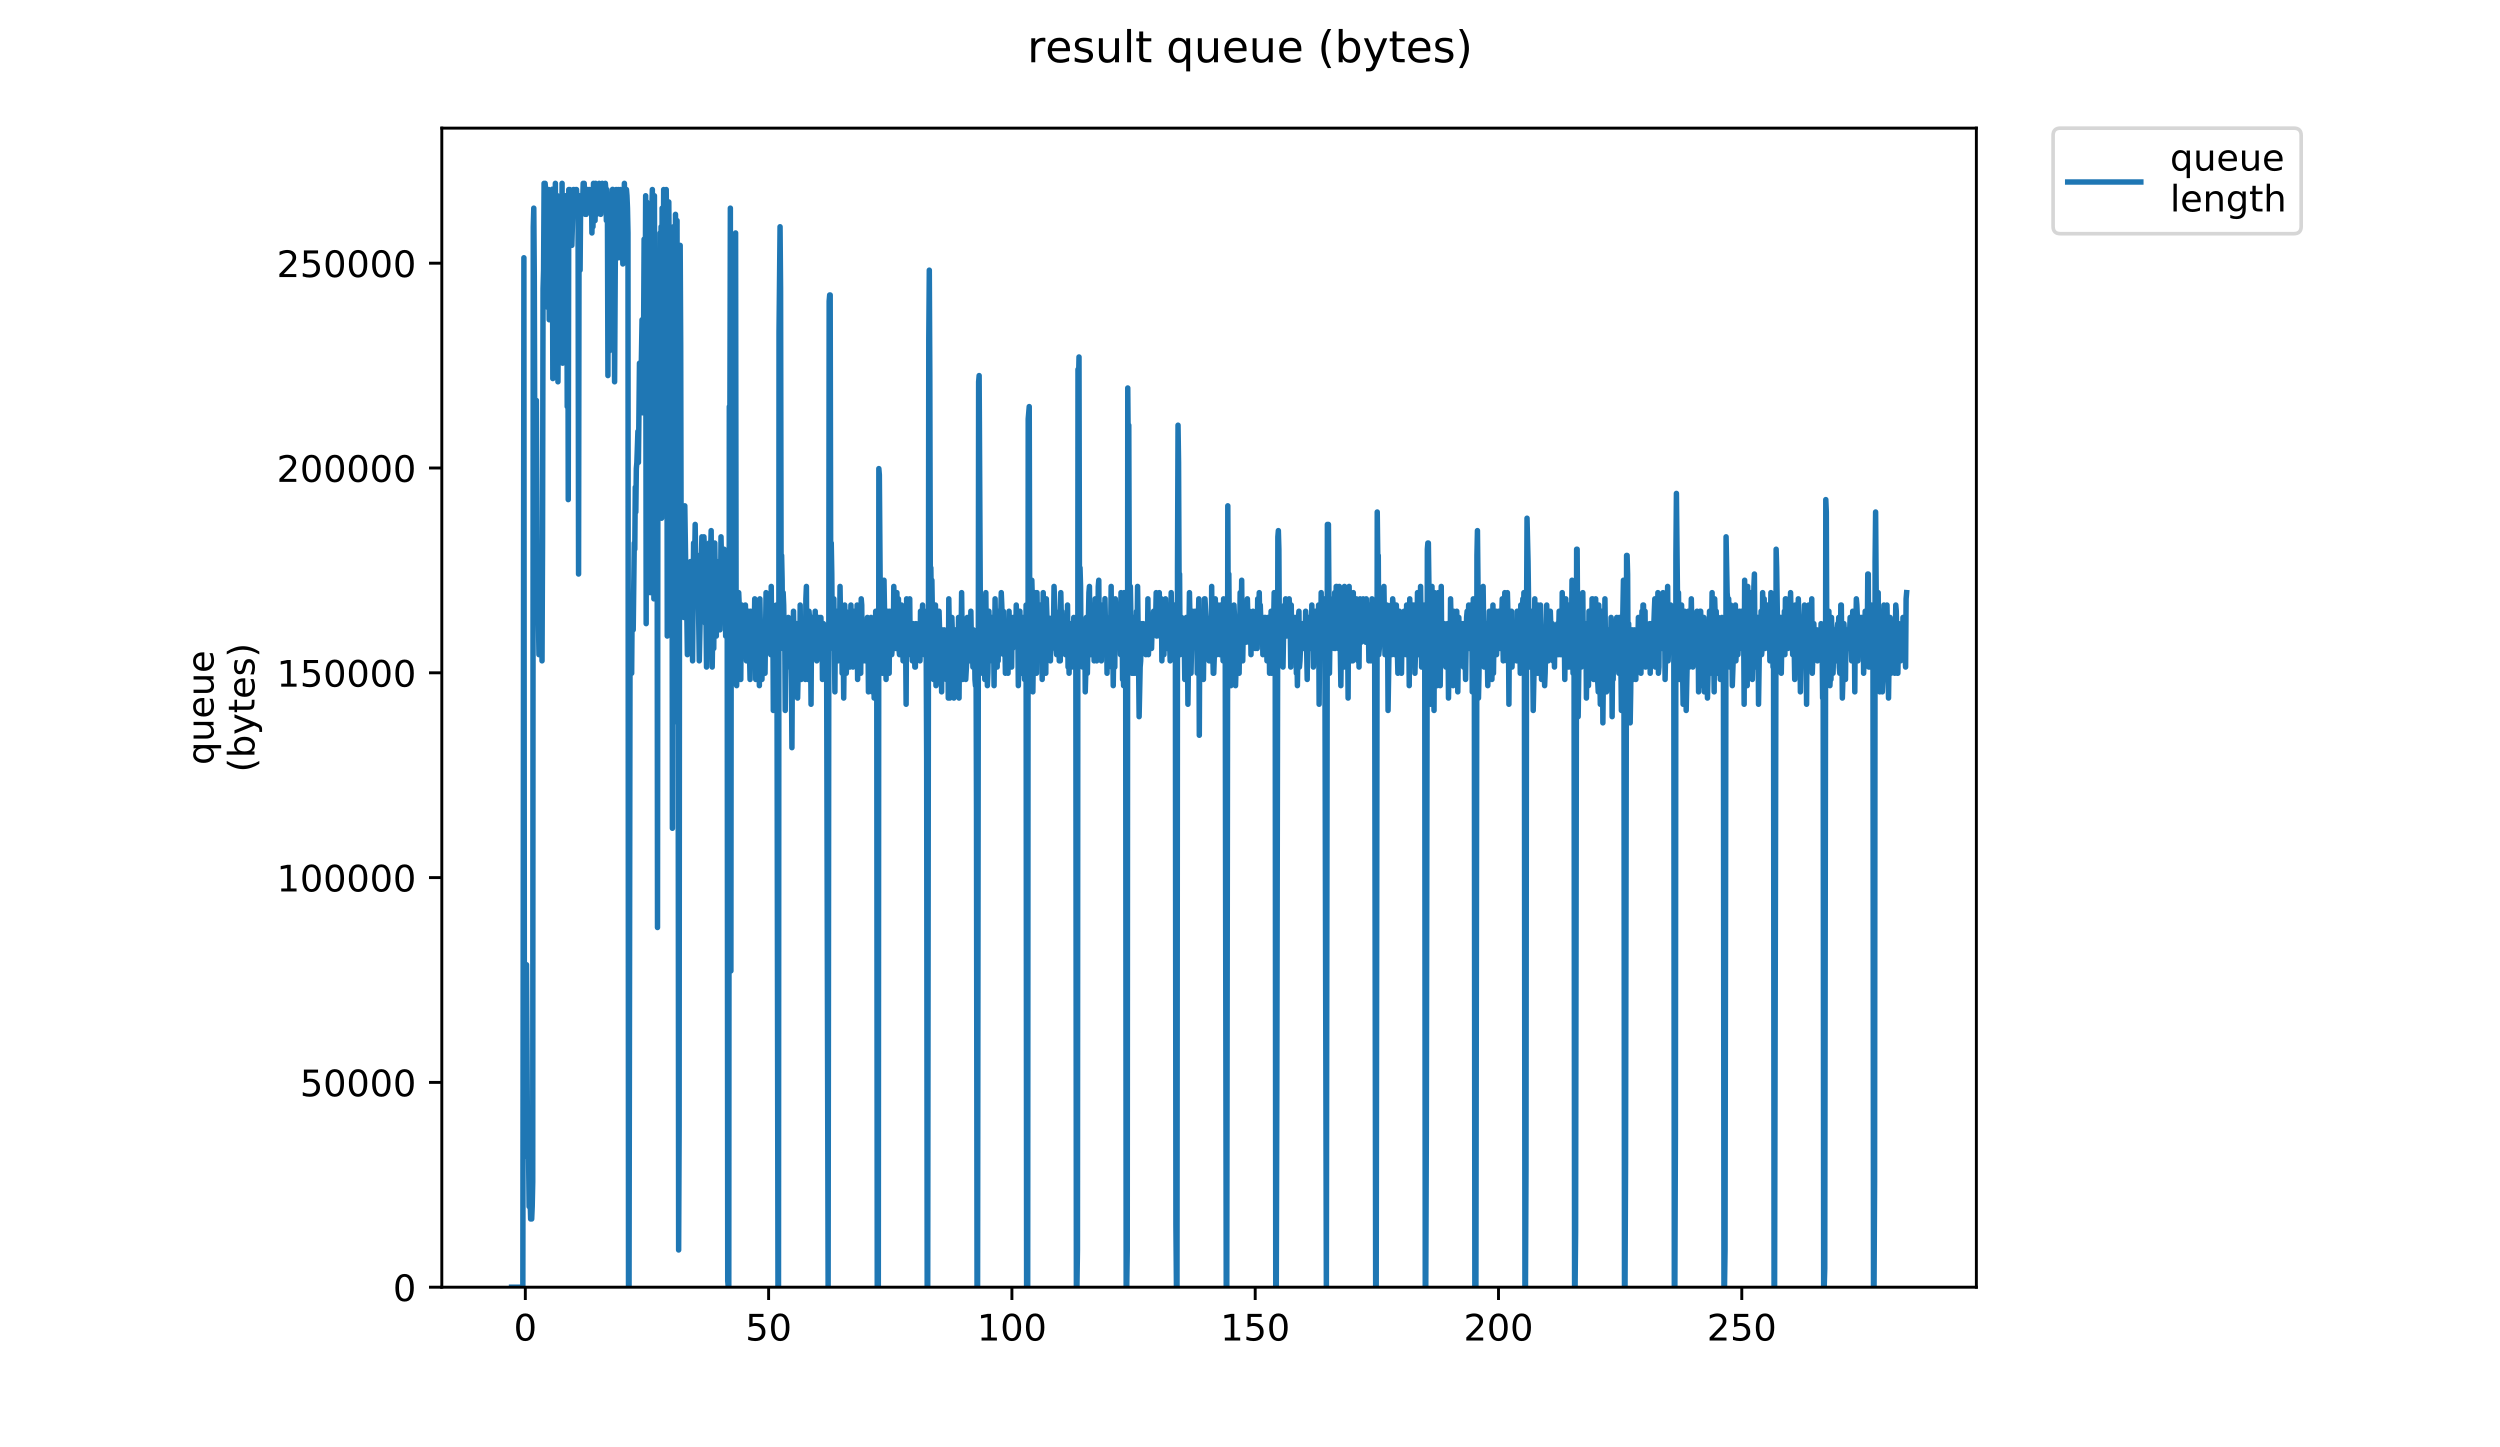 <?xml version="1.0" encoding="utf-8" standalone="no"?>
<!DOCTYPE svg PUBLIC "-//W3C//DTD SVG 1.1//EN"
  "http://www.w3.org/Graphics/SVG/1.1/DTD/svg11.dtd">
<!-- Created with matplotlib (https://matplotlib.org/) -->
<svg height="396pt" version="1.1" viewBox="0 0 684 396" width="684pt" xmlns="http://www.w3.org/2000/svg" xmlns:xlink="http://www.w3.org/1999/xlink">
 <defs>
  <style type="text/css">
*{stroke-linecap:butt;stroke-linejoin:round;}
  </style>
 </defs>
 <g id="figure_1">
  <g id="patch_1">
   <path d="M 0 396 
L 684 396 
L 684 0 
L 0 0 
z
" style="fill:#ffffff;"/>
  </g>
  <g id="axes_1">
   <g id="patch_2">
    <path d="M 120.879 352.174 
L 540.734 352.174 
L 540.734 35.062 
L 120.879 35.062 
z
" style="fill:#ffffff;"/>
   </g>
   <g id="matplotlib.axis_1">
    <g id="xtick_1">
     <g id="line2d_1">
      <defs>
       <path d="M 0 0 
L 0 3.5 
" id="m5669ffb25d" style="stroke:#000000;stroke-width:0.8;"/>
      </defs>
      <g>
       <use style="stroke:#000000;stroke-width:0.8;" x="143.729" xlink:href="#m5669ffb25d" y="352.174"/>
      </g>
     </g>
     <g id="text_1">
      <!-- 0 -->
      <defs>
       <path d="M 31.781 66.406 
Q 24.172 66.406 20.328 58.906 
Q 16.5 51.422 16.5 36.375 
Q 16.5 21.391 20.328 13.891 
Q 24.172 6.391 31.781 6.391 
Q 39.453 6.391 43.281 13.891 
Q 47.125 21.391 47.125 36.375 
Q 47.125 51.422 43.281 58.906 
Q 39.453 66.406 31.781 66.406 
z
M 31.781 74.219 
Q 44.047 74.219 50.516 64.516 
Q 56.984 54.828 56.984 36.375 
Q 56.984 17.969 50.516 8.266 
Q 44.047 -1.422 31.781 -1.422 
Q 19.531 -1.422 13.062 8.266 
Q 6.594 17.969 6.594 36.375 
Q 6.594 54.828 13.062 64.516 
Q 19.531 74.219 31.781 74.219 
z
" id="DejaVuSans-48"/>
      </defs>
      <g transform="translate(140.547 366.773)scale(0.1 -0.1)">
       <use xlink:href="#DejaVuSans-48"/>
      </g>
     </g>
    </g>
    <g id="xtick_2">
     <g id="line2d_2">
      <g>
       <use style="stroke:#000000;stroke-width:0.8;" x="210.294" xlink:href="#m5669ffb25d" y="352.174"/>
      </g>
     </g>
     <g id="text_2">
      <!-- 50 -->
      <defs>
       <path d="M 10.797 72.906 
L 49.516 72.906 
L 49.516 64.594 
L 19.828 64.594 
L 19.828 46.734 
Q 21.969 47.469 24.109 47.828 
Q 26.266 48.188 28.422 48.188 
Q 40.625 48.188 47.75 41.5 
Q 54.891 34.812 54.891 23.391 
Q 54.891 11.625 47.562 5.094 
Q 40.234 -1.422 26.906 -1.422 
Q 22.312 -1.422 17.547 -0.641 
Q 12.797 0.141 7.719 1.703 
L 7.719 11.625 
Q 12.109 9.234 16.797 8.062 
Q 21.484 6.891 26.703 6.891 
Q 35.156 6.891 40.078 11.328 
Q 45.016 15.766 45.016 23.391 
Q 45.016 31 40.078 35.438 
Q 35.156 39.891 26.703 39.891 
Q 22.75 39.891 18.812 39.016 
Q 14.891 38.141 10.797 36.281 
z
" id="DejaVuSans-53"/>
      </defs>
      <g transform="translate(203.931 366.773)scale(0.1 -0.1)">
       <use xlink:href="#DejaVuSans-53"/>
       <use x="63.623" xlink:href="#DejaVuSans-48"/>
      </g>
     </g>
    </g>
    <g id="xtick_3">
     <g id="line2d_3">
      <g>
       <use style="stroke:#000000;stroke-width:0.8;" x="276.859" xlink:href="#m5669ffb25d" y="352.174"/>
      </g>
     </g>
     <g id="text_3">
      <!-- 100 -->
      <defs>
       <path d="M 12.406 8.297 
L 28.516 8.297 
L 28.516 63.922 
L 10.984 60.406 
L 10.984 69.391 
L 28.422 72.906 
L 38.281 72.906 
L 38.281 8.297 
L 54.391 8.297 
L 54.391 0 
L 12.406 0 
z
" id="DejaVuSans-49"/>
      </defs>
      <g transform="translate(267.315 366.773)scale(0.1 -0.1)">
       <use xlink:href="#DejaVuSans-49"/>
       <use x="63.623" xlink:href="#DejaVuSans-48"/>
       <use x="127.246" xlink:href="#DejaVuSans-48"/>
      </g>
     </g>
    </g>
    <g id="xtick_4">
     <g id="line2d_4">
      <g>
       <use style="stroke:#000000;stroke-width:0.8;" x="343.424" xlink:href="#m5669ffb25d" y="352.174"/>
      </g>
     </g>
     <g id="text_4">
      <!-- 150 -->
      <g transform="translate(333.88 366.773)scale(0.1 -0.1)">
       <use xlink:href="#DejaVuSans-49"/>
       <use x="63.623" xlink:href="#DejaVuSans-53"/>
       <use x="127.246" xlink:href="#DejaVuSans-48"/>
      </g>
     </g>
    </g>
    <g id="xtick_5">
     <g id="line2d_5">
      <g>
       <use style="stroke:#000000;stroke-width:0.8;" x="409.989" xlink:href="#m5669ffb25d" y="352.174"/>
      </g>
     </g>
     <g id="text_5">
      <!-- 200 -->
      <defs>
       <path d="M 19.188 8.297 
L 53.609 8.297 
L 53.609 0 
L 7.328 0 
L 7.328 8.297 
Q 12.938 14.109 22.625 23.891 
Q 32.328 33.688 34.812 36.531 
Q 39.547 41.844 41.422 45.531 
Q 43.312 49.219 43.312 52.781 
Q 43.312 58.594 39.234 62.25 
Q 35.156 65.922 28.609 65.922 
Q 23.969 65.922 18.812 64.312 
Q 13.672 62.703 7.812 59.422 
L 7.812 69.391 
Q 13.766 71.781 18.938 73 
Q 24.125 74.219 28.422 74.219 
Q 39.75 74.219 46.484 68.547 
Q 53.219 62.891 53.219 53.422 
Q 53.219 48.922 51.531 44.891 
Q 49.859 40.875 45.406 35.406 
Q 44.188 33.984 37.641 27.219 
Q 31.109 20.453 19.188 8.297 
z
" id="DejaVuSans-50"/>
      </defs>
      <g transform="translate(400.445 366.773)scale(0.1 -0.1)">
       <use xlink:href="#DejaVuSans-50"/>
       <use x="63.623" xlink:href="#DejaVuSans-48"/>
       <use x="127.246" xlink:href="#DejaVuSans-48"/>
      </g>
     </g>
    </g>
    <g id="xtick_6">
     <g id="line2d_6">
      <g>
       <use style="stroke:#000000;stroke-width:0.8;" x="476.554" xlink:href="#m5669ffb25d" y="352.174"/>
      </g>
     </g>
     <g id="text_6">
      <!-- 250 -->
      <g transform="translate(467.01 366.773)scale(0.1 -0.1)">
       <use xlink:href="#DejaVuSans-50"/>
       <use x="63.623" xlink:href="#DejaVuSans-53"/>
       <use x="127.246" xlink:href="#DejaVuSans-48"/>
      </g>
     </g>
    </g>
   </g>
   <g id="matplotlib.axis_2">
    <g id="ytick_1">
     <g id="line2d_7">
      <defs>
       <path d="M 0 0 
L -3.5 0 
" id="mba97d6b820" style="stroke:#000000;stroke-width:0.8;"/>
      </defs>
      <g>
       <use style="stroke:#000000;stroke-width:0.8;" x="120.879" xlink:href="#mba97d6b820" y="352.174"/>
      </g>
     </g>
     <g id="text_7">
      <!-- 0 -->
      <g transform="translate(107.516 355.973)scale(0.1 -0.1)">
       <use xlink:href="#DejaVuSans-48"/>
      </g>
     </g>
    </g>
    <g id="ytick_2">
     <g id="line2d_8">
      <g>
       <use style="stroke:#000000;stroke-width:0.8;" x="120.879" xlink:href="#mba97d6b820" y="296.141"/>
      </g>
     </g>
     <g id="text_8">
      <!-- 50000 -->
      <g transform="translate(82.066 299.94)scale(0.1 -0.1)">
       <use xlink:href="#DejaVuSans-53"/>
       <use x="63.623" xlink:href="#DejaVuSans-48"/>
       <use x="127.246" xlink:href="#DejaVuSans-48"/>
       <use x="190.869" xlink:href="#DejaVuSans-48"/>
       <use x="254.492" xlink:href="#DejaVuSans-48"/>
      </g>
     </g>
    </g>
    <g id="ytick_3">
     <g id="line2d_9">
      <g>
       <use style="stroke:#000000;stroke-width:0.8;" x="120.879" xlink:href="#mba97d6b820" y="240.107"/>
      </g>
     </g>
     <g id="text_9">
      <!-- 100000 -->
      <g transform="translate(75.704 243.907)scale(0.1 -0.1)">
       <use xlink:href="#DejaVuSans-49"/>
       <use x="63.623" xlink:href="#DejaVuSans-48"/>
       <use x="127.246" xlink:href="#DejaVuSans-48"/>
       <use x="190.869" xlink:href="#DejaVuSans-48"/>
       <use x="254.492" xlink:href="#DejaVuSans-48"/>
       <use x="318.115" xlink:href="#DejaVuSans-48"/>
      </g>
     </g>
    </g>
    <g id="ytick_4">
     <g id="line2d_10">
      <g>
       <use style="stroke:#000000;stroke-width:0.8;" x="120.879" xlink:href="#mba97d6b820" y="184.074"/>
      </g>
     </g>
     <g id="text_10">
      <!-- 150000 -->
      <g transform="translate(75.704 187.873)scale(0.1 -0.1)">
       <use xlink:href="#DejaVuSans-49"/>
       <use x="63.623" xlink:href="#DejaVuSans-53"/>
       <use x="127.246" xlink:href="#DejaVuSans-48"/>
       <use x="190.869" xlink:href="#DejaVuSans-48"/>
       <use x="254.492" xlink:href="#DejaVuSans-48"/>
       <use x="318.115" xlink:href="#DejaVuSans-48"/>
      </g>
     </g>
    </g>
    <g id="ytick_5">
     <g id="line2d_11">
      <g>
       <use style="stroke:#000000;stroke-width:0.8;" x="120.879" xlink:href="#mba97d6b820" y="128.041"/>
      </g>
     </g>
     <g id="text_11">
      <!-- 200000 -->
      <g transform="translate(75.704 131.84)scale(0.1 -0.1)">
       <use xlink:href="#DejaVuSans-50"/>
       <use x="63.623" xlink:href="#DejaVuSans-48"/>
       <use x="127.246" xlink:href="#DejaVuSans-48"/>
       <use x="190.869" xlink:href="#DejaVuSans-48"/>
       <use x="254.492" xlink:href="#DejaVuSans-48"/>
       <use x="318.115" xlink:href="#DejaVuSans-48"/>
      </g>
     </g>
    </g>
    <g id="ytick_6">
     <g id="line2d_12">
      <g>
       <use style="stroke:#000000;stroke-width:0.8;" x="120.879" xlink:href="#mba97d6b820" y="72.007"/>
      </g>
     </g>
     <g id="text_12">
      <!-- 250000 -->
      <g transform="translate(75.704 75.806)scale(0.1 -0.1)">
       <use xlink:href="#DejaVuSans-50"/>
       <use x="63.623" xlink:href="#DejaVuSans-53"/>
       <use x="127.246" xlink:href="#DejaVuSans-48"/>
       <use x="190.869" xlink:href="#DejaVuSans-48"/>
       <use x="254.492" xlink:href="#DejaVuSans-48"/>
       <use x="318.115" xlink:href="#DejaVuSans-48"/>
      </g>
     </g>
    </g>
    <g id="text_13">
     <!-- queue -->
     <defs>
      <path d="M 14.797 27.297 
Q 14.797 17.391 18.875 11.75 
Q 22.953 6.109 30.078 6.109 
Q 37.203 6.109 41.297 11.75 
Q 45.406 17.391 45.406 27.297 
Q 45.406 37.203 41.297 42.844 
Q 37.203 48.484 30.078 48.484 
Q 22.953 48.484 18.875 42.844 
Q 14.797 37.203 14.797 27.297 
z
M 45.406 8.203 
Q 42.578 3.328 38.25 0.953 
Q 33.938 -1.422 27.875 -1.422 
Q 17.969 -1.422 11.734 6.484 
Q 5.516 14.406 5.516 27.297 
Q 5.516 40.188 11.734 48.094 
Q 17.969 56 27.875 56 
Q 33.938 56 38.25 53.625 
Q 42.578 51.266 45.406 46.391 
L 45.406 54.688 
L 54.391 54.688 
L 54.391 -20.797 
L 45.406 -20.797 
z
" id="DejaVuSans-113"/>
      <path d="M 8.5 21.578 
L 8.5 54.688 
L 17.484 54.688 
L 17.484 21.922 
Q 17.484 14.156 20.5 10.266 
Q 23.531 6.391 29.594 6.391 
Q 36.859 6.391 41.078 11.031 
Q 45.312 15.672 45.312 23.688 
L 45.312 54.688 
L 54.297 54.688 
L 54.297 0 
L 45.312 0 
L 45.312 8.406 
Q 42.047 3.422 37.719 1 
Q 33.406 -1.422 27.688 -1.422 
Q 18.266 -1.422 13.375 4.438 
Q 8.5 10.297 8.5 21.578 
z
M 31.109 56 
z
" id="DejaVuSans-117"/>
      <path d="M 56.203 29.594 
L 56.203 25.203 
L 14.891 25.203 
Q 15.484 15.922 20.484 11.062 
Q 25.484 6.203 34.422 6.203 
Q 39.594 6.203 44.453 7.469 
Q 49.312 8.734 54.109 11.281 
L 54.109 2.781 
Q 49.266 0.734 44.188 -0.344 
Q 39.109 -1.422 33.891 -1.422 
Q 20.797 -1.422 13.156 6.188 
Q 5.516 13.812 5.516 26.812 
Q 5.516 40.234 12.766 48.109 
Q 20.016 56 32.328 56 
Q 43.359 56 49.781 48.891 
Q 56.203 41.797 56.203 29.594 
z
M 47.219 32.234 
Q 47.125 39.594 43.094 43.984 
Q 39.062 48.391 32.422 48.391 
Q 24.906 48.391 20.391 44.141 
Q 15.875 39.891 15.188 32.172 
z
" id="DejaVuSans-101"/>
     </defs>
     <g transform="translate(58.426 209.283)rotate(-90)scale(0.1 -0.1)">
      <use xlink:href="#DejaVuSans-113"/>
      <use x="63.477" xlink:href="#DejaVuSans-117"/>
      <use x="126.855" xlink:href="#DejaVuSans-101"/>
      <use x="188.379" xlink:href="#DejaVuSans-117"/>
      <use x="251.758" xlink:href="#DejaVuSans-101"/>
     </g>
     <!-- (bytes) -->
     <defs>
      <path d="M 31 75.875 
Q 24.469 64.656 21.281 53.656 
Q 18.109 42.672 18.109 31.391 
Q 18.109 20.125 21.312 9.062 
Q 24.516 -2 31 -13.188 
L 23.188 -13.188 
Q 15.875 -1.703 12.234 9.375 
Q 8.594 20.453 8.594 31.391 
Q 8.594 42.281 12.203 53.312 
Q 15.828 64.359 23.188 75.875 
z
" id="DejaVuSans-40"/>
      <path d="M 48.688 27.297 
Q 48.688 37.203 44.609 42.844 
Q 40.531 48.484 33.406 48.484 
Q 26.266 48.484 22.188 42.844 
Q 18.109 37.203 18.109 27.297 
Q 18.109 17.391 22.188 11.75 
Q 26.266 6.109 33.406 6.109 
Q 40.531 6.109 44.609 11.75 
Q 48.688 17.391 48.688 27.297 
z
M 18.109 46.391 
Q 20.953 51.266 25.266 53.625 
Q 29.594 56 35.594 56 
Q 45.562 56 51.781 48.094 
Q 58.016 40.188 58.016 27.297 
Q 58.016 14.406 51.781 6.484 
Q 45.562 -1.422 35.594 -1.422 
Q 29.594 -1.422 25.266 0.953 
Q 20.953 3.328 18.109 8.203 
L 18.109 0 
L 9.078 0 
L 9.078 75.984 
L 18.109 75.984 
z
" id="DejaVuSans-98"/>
      <path d="M 32.172 -5.078 
Q 28.375 -14.844 24.75 -17.812 
Q 21.141 -20.797 15.094 -20.797 
L 7.906 -20.797 
L 7.906 -13.281 
L 13.188 -13.281 
Q 16.891 -13.281 18.938 -11.516 
Q 21 -9.766 23.484 -3.219 
L 25.094 0.875 
L 2.984 54.688 
L 12.5 54.688 
L 29.594 11.922 
L 46.688 54.688 
L 56.203 54.688 
z
" id="DejaVuSans-121"/>
      <path d="M 18.312 70.219 
L 18.312 54.688 
L 36.812 54.688 
L 36.812 47.703 
L 18.312 47.703 
L 18.312 18.016 
Q 18.312 11.328 20.141 9.422 
Q 21.969 7.516 27.594 7.516 
L 36.812 7.516 
L 36.812 0 
L 27.594 0 
Q 17.188 0 13.234 3.875 
Q 9.281 7.766 9.281 18.016 
L 9.281 47.703 
L 2.688 47.703 
L 2.688 54.688 
L 9.281 54.688 
L 9.281 70.219 
z
" id="DejaVuSans-116"/>
      <path d="M 44.281 53.078 
L 44.281 44.578 
Q 40.484 46.531 36.375 47.5 
Q 32.281 48.484 27.875 48.484 
Q 21.188 48.484 17.844 46.438 
Q 14.5 44.391 14.5 40.281 
Q 14.5 37.156 16.891 35.375 
Q 19.281 33.594 26.516 31.984 
L 29.594 31.297 
Q 39.156 29.25 43.188 25.516 
Q 47.219 21.781 47.219 15.094 
Q 47.219 7.469 41.188 3.016 
Q 35.156 -1.422 24.609 -1.422 
Q 20.219 -1.422 15.453 -0.562 
Q 10.688 0.297 5.422 2 
L 5.422 11.281 
Q 10.406 8.688 15.234 7.391 
Q 20.062 6.109 24.812 6.109 
Q 31.156 6.109 34.562 8.281 
Q 37.984 10.453 37.984 14.406 
Q 37.984 18.062 35.516 20.016 
Q 33.062 21.969 24.703 23.781 
L 21.578 24.516 
Q 13.234 26.266 9.516 29.906 
Q 5.812 33.547 5.812 39.891 
Q 5.812 47.609 11.281 51.797 
Q 16.75 56 26.812 56 
Q 31.781 56 36.172 55.266 
Q 40.578 54.547 44.281 53.078 
z
" id="DejaVuSans-115"/>
      <path d="M 8.016 75.875 
L 15.828 75.875 
Q 23.141 64.359 26.781 53.312 
Q 30.422 42.281 30.422 31.391 
Q 30.422 20.453 26.781 9.375 
Q 23.141 -1.703 15.828 -13.188 
L 8.016 -13.188 
Q 14.5 -2 17.703 9.062 
Q 20.906 20.125 20.906 31.391 
Q 20.906 42.672 17.703 53.656 
Q 14.5 64.656 8.016 75.875 
z
" id="DejaVuSans-41"/>
     </defs>
     <g transform="translate(69.624 211.295)rotate(-90)scale(0.1 -0.1)">
      <use xlink:href="#DejaVuSans-40"/>
      <use x="39.014" xlink:href="#DejaVuSans-98"/>
      <use x="102.49" xlink:href="#DejaVuSans-121"/>
      <use x="161.67" xlink:href="#DejaVuSans-116"/>
      <use x="200.879" xlink:href="#DejaVuSans-101"/>
      <use x="262.402" xlink:href="#DejaVuSans-115"/>
      <use x="314.502" xlink:href="#DejaVuSans-41"/>
     </g>
    </g>
   </g>
   <g id="line2d_13">
    <path clip-path="url(#pc476cb5ec0)" d="M 139.963 352.174 
L 143.05 352.174 
L 143.338 70.523 
L 143.481 309.757 
L 143.621 282.61 
L 143.762 284.307 
L 143.903 287.7 
L 144.051 263.946 
L 144.341 316.544 
L 144.482 311.454 
L 144.622 316.544 
L 144.762 330.117 
L 144.903 326.724 
L 145.044 328.42 
L 145.184 333.511 
L 145.327 309.757 
L 145.469 333.511 
L 145.613 330.117 
L 145.754 323.33 
L 145.902 62.04 
L 146.042 56.95 
L 146.183 75.611 
L 146.323 126.514 
L 146.463 109.547 
L 146.606 116.334 
L 146.749 109.547 
L 147.033 168.931 
L 147.173 170.628 
L 147.314 168.931 
L 147.454 179.112 
L 147.735 162.145 
L 147.875 179.112 
L 148.016 165.538 
L 148.158 163.841 
L 148.298 180.808 
L 148.439 148.571 
L 148.579 79.007 
L 148.723 73.917 
L 148.862 50.163 
L 149.002 55.253 
L 149.143 50.163 
L 149.286 51.86 
L 149.427 60.343 
L 149.567 55.253 
L 149.848 84.097 
L 149.989 55.253 
L 150.128 51.86 
L 150.268 87.49 
L 150.408 56.95 
L 150.548 82.4 
L 150.69 56.95 
L 150.83 60.343 
L 151.109 51.777 
L 151.249 103.574 
L 151.388 55.253 
L 151.528 56.95 
L 151.668 51.86 
L 151.808 60.343 
L 151.951 50.163 
L 152.092 89.187 
L 152.233 53.556 
L 152.374 67.13 
L 152.515 53.556 
L 152.655 104.457 
L 152.94 55.253 
L 153.081 58.647 
L 153.221 89.187 
L 153.362 56.95 
L 153.505 56.95 
L 153.645 73.917 
L 153.785 50.163 
L 153.927 99.367 
L 154.067 55.253 
L 154.208 94.277 
L 154.489 53.556 
L 154.63 65.433 
L 154.77 53.556 
L 154.91 85.794 
L 155.05 55.253 
L 155.19 111.244 
L 155.331 53.556 
L 155.472 136.694 
L 155.613 51.86 
L 155.754 58.647 
L 155.895 51.86 
L 156.037 53.556 
L 156.457 67.13 
L 156.877 51.86 
L 157.018 51.86 
L 157.159 55.253 
L 157.302 53.556 
L 157.447 56.95 
L 157.59 51.86 
L 157.731 51.86 
L 157.872 55.253 
L 158.015 53.556 
L 158.155 55.253 
L 158.295 157.055 
L 158.435 58.647 
L 158.575 53.556 
L 158.716 73.917 
L 158.857 55.253 
L 158.997 58.647 
L 159.277 53.556 
L 159.418 55.253 
L 159.558 50.163 
L 159.698 51.86 
L 159.838 50.163 
L 160.119 58.647 
L 160.259 55.253 
L 160.399 58.647 
L 160.681 51.86 
L 160.822 51.86 
L 161.104 55.253 
L 161.249 51.86 
L 161.39 56.95 
L 161.53 55.253 
L 161.67 55.253 
L 161.81 51.86 
L 161.951 63.737 
L 162.094 55.253 
L 162.237 62.04 
L 162.38 50.163 
L 162.52 55.253 
L 162.663 53.556 
L 162.807 60.343 
L 162.947 50.163 
L 163.227 58.647 
L 163.367 56.95 
L 163.507 53.556 
L 163.647 56.95 
L 163.93 50.163 
L 164.352 58.647 
L 164.492 51.86 
L 164.634 53.556 
L 164.775 50.163 
L 164.916 53.556 
L 165.056 53.556 
L 165.197 51.86 
L 165.337 53.556 
L 165.479 53.556 
L 165.62 50.163 
L 165.762 51.86 
L 165.902 60.343 
L 166.044 51.86 
L 166.185 55.253 
L 166.328 102.76 
L 166.468 53.556 
L 166.75 95.974 
L 167.03 56.95 
L 167.17 53.556 
L 167.31 55.253 
L 167.45 60.343 
L 167.59 51.813 
L 167.73 51.86 
L 167.869 53.556 
L 168.01 63.737 
L 168.151 104.457 
L 168.432 56.95 
L 168.573 51.86 
L 168.713 55.253 
L 168.853 53.556 
L 168.993 53.556 
L 169.133 51.86 
L 169.274 70.523 
L 169.417 56.95 
L 169.558 55.253 
L 169.7 51.86 
L 169.84 53.556 
L 169.984 56.95 
L 170.124 53.556 
L 170.407 72.22 
L 170.548 51.86 
L 170.69 56.95 
L 170.831 50.163 
L 170.974 58.647 
L 171.114 53.556 
L 171.255 53.556 
L 171.394 51.86 
L 171.535 53.556 
L 171.676 56.95 
L 171.816 63.737 
L 171.961 352.174 
L 172.109 352.174 
L 172.396 165.538 
L 172.821 184.202 
L 172.962 165.538 
L 173.105 172.325 
L 173.247 172.325 
L 173.535 148.571 
L 173.677 150.268 
L 173.818 133.301 
L 173.96 140.088 
L 174.103 128.211 
L 174.244 126.514 
L 174.531 118.031 
L 174.672 126.514 
L 174.956 99.367 
L 175.097 106.154 
L 175.238 101.064 
L 175.38 104.457 
L 175.663 87.49 
L 175.803 112.941 
L 176.085 90.884 
L 176.227 65.433 
L 176.368 94.277 
L 176.51 84.097 
L 176.651 53.556 
L 176.791 170.628 
L 176.932 55.253 
L 177.073 62.04 
L 177.214 134.998 
L 177.354 60.343 
L 177.495 89.187 
L 177.635 73.917 
L 177.776 84.097 
L 177.918 162.145 
L 178.059 97.67 
L 178.201 131.604 
L 178.342 56.95 
L 178.482 51.86 
L 178.625 82.4 
L 178.766 65.433 
L 178.906 163.841 
L 179.048 53.556 
L 179.188 111.244 
L 179.33 79.007 
L 179.612 99.367 
L 179.752 87.49 
L 179.893 253.766 
L 180.034 79.007 
L 180.174 82.4 
L 180.314 79.007 
L 180.454 119.727 
L 180.593 63.737 
L 180.733 84.097 
L 180.873 62.04 
L 181.014 141.784 
L 181.155 56.95 
L 181.298 119.727 
L 181.579 51.86 
L 181.719 124.817 
L 181.859 72.22 
L 182 77.31 
L 182.139 99.367 
L 182.279 51.86 
L 182.42 65.433 
L 182.561 174.022 
L 182.701 68.827 
L 182.841 158.751 
L 182.981 55.253 
L 183.261 94.277 
L 183.685 106.154 
L 183.827 89.187 
L 183.97 226.619 
L 184.11 85.794 
L 184.251 62.04 
L 184.392 95.974 
L 184.532 68.827 
L 184.673 106.154 
L 184.813 58.647 
L 184.953 77.31 
L 185.095 80.704 
L 185.238 60.343 
L 185.387 197.775 
L 185.534 175.718 
L 185.675 341.994 
L 185.815 308.06 
L 185.955 72.22 
L 186.096 67.13 
L 186.236 94.277 
L 186.377 157.055 
L 186.517 162.145 
L 186.658 146.874 
L 186.798 151.965 
L 187.078 168.931 
L 187.359 138.391 
L 187.642 157.055 
L 187.786 158.751 
L 188.068 179.112 
L 188.351 160.448 
L 188.492 175.718 
L 188.636 165.538 
L 188.777 165.538 
L 188.918 153.646 
L 189.059 170.628 
L 189.201 153.646 
L 189.488 180.808 
L 189.77 148.571 
L 189.912 163.841 
L 190.199 143.481 
L 190.34 153.646 
L 190.48 155.358 
L 190.621 163.841 
L 190.762 153.646 
L 190.902 151.965 
L 191.323 180.808 
L 192.032 146.874 
L 192.313 167.235 
L 192.596 146.874 
L 192.738 150.268 
L 193.02 170.628 
L 193.161 168.931 
L 193.307 182.505 
L 193.588 163.841 
L 193.728 151.965 
L 193.869 174.022 
L 194.011 148.571 
L 194.152 167.235 
L 194.434 150.268 
L 194.575 145.178 
L 194.858 182.505 
L 195.139 163.841 
L 195.281 177.415 
L 195.561 148.571 
L 195.704 158.751 
L 195.845 157.055 
L 195.987 174.022 
L 196.129 153.646 
L 196.27 153.646 
L 196.698 167.235 
L 196.84 168.931 
L 196.983 172.325 
L 197.125 163.841 
L 197.268 146.874 
L 197.551 160.448 
L 197.691 155.358 
L 197.832 162.145 
L 197.974 158.751 
L 198.115 150.268 
L 198.398 158.751 
L 198.54 174.022 
L 198.823 167.235 
L 198.964 167.235 
L 199.106 350.477 
L 199.251 352.174 
L 199.398 352.174 
L 199.539 111.244 
L 199.682 119.727 
L 199.825 56.95 
L 199.973 265.643 
L 200.116 102.76 
L 200.257 107.851 
L 200.398 124.817 
L 200.541 163.841 
L 200.964 180.808 
L 201.104 162.145 
L 201.257 63.737 
L 201.399 167.235 
L 201.541 187.595 
L 201.964 174.022 
L 202.107 162.145 
L 202.248 165.491 
L 202.388 177.415 
L 202.531 179.112 
L 202.673 185.898 
L 202.814 167.235 
L 202.954 165.538 
L 203.094 177.415 
L 203.236 179.112 
L 203.379 168.931 
L 203.52 174.022 
L 203.66 172.325 
L 203.944 165.538 
L 204.229 180.808 
L 204.372 180.808 
L 204.795 167.235 
L 205.219 185.898 
L 205.362 167.235 
L 205.502 179.112 
L 205.642 172.325 
L 205.925 179.112 
L 206.068 174.022 
L 206.21 174.022 
L 206.352 172.325 
L 206.494 163.841 
L 206.776 185.898 
L 206.916 172.325 
L 207.056 172.325 
L 207.196 167.235 
L 207.337 168.931 
L 207.761 187.595 
L 207.904 163.841 
L 208.046 172.325 
L 208.187 172.325 
L 208.468 185.898 
L 208.75 172.325 
L 209.031 179.112 
L 209.171 174.022 
L 209.311 184.202 
L 209.593 162.145 
L 210.16 174.022 
L 210.302 172.325 
L 210.444 163.841 
L 210.587 174.022 
L 210.729 175.718 
L 210.87 179.112 
L 211.011 160.448 
L 211.151 179.112 
L 211.295 167.235 
L 211.436 165.538 
L 211.578 194.382 
L 211.719 174.022 
L 211.864 170.628 
L 212.005 174.022 
L 212.145 172.325 
L 212.285 177.415 
L 212.427 165.538 
L 212.568 170.628 
L 212.852 352.174 
L 212.997 352.174 
L 213.14 90.884 
L 213.423 62.04 
L 213.565 79.007 
L 213.707 157.055 
L 213.848 151.965 
L 213.99 158.751 
L 214.132 177.415 
L 214.273 162.145 
L 214.415 165.538 
L 214.556 174.022 
L 214.699 172.325 
L 214.841 194.382 
L 214.981 177.415 
L 215.265 170.628 
L 215.405 182.505 
L 215.684 168.931 
L 215.966 180.808 
L 216.106 182.505 
L 216.247 172.325 
L 216.388 175.718 
L 216.53 185.898 
L 216.671 204.562 
L 216.812 179.112 
L 216.956 175.718 
L 217.096 167.235 
L 217.378 182.505 
L 217.519 184.202 
L 217.801 175.718 
L 217.942 170.628 
L 218.083 170.628 
L 218.224 190.988 
L 218.648 172.325 
L 218.789 185.898 
L 218.93 165.538 
L 219.071 182.505 
L 219.211 185.898 
L 219.641 170.628 
L 219.925 177.415 
L 220.066 174.022 
L 220.207 175.718 
L 220.347 185.898 
L 220.488 163.841 
L 220.631 160.448 
L 220.775 182.505 
L 220.919 174.022 
L 221.059 185.898 
L 221.34 167.235 
L 221.481 168.931 
L 221.622 177.415 
L 221.762 177.415 
L 221.903 192.685 
L 222.044 170.628 
L 222.186 168.931 
L 222.327 179.112 
L 222.468 172.325 
L 222.758 175.718 
L 223.041 167.235 
L 223.182 175.718 
L 223.324 177.415 
L 223.465 180.808 
L 223.606 179.112 
L 223.747 168.931 
L 223.888 179.112 
L 224.028 168.931 
L 224.312 174.022 
L 224.456 174.022 
L 224.597 168.931 
L 224.74 174.022 
L 224.881 170.628 
L 225.02 185.898 
L 225.301 170.628 
L 225.443 174.022 
L 225.584 182.505 
L 225.725 172.325 
L 225.866 175.718 
L 226.008 182.505 
L 226.15 174.022 
L 226.575 352.174 
L 226.856 82.4 
L 226.998 80.704 
L 227.14 80.704 
L 227.284 162.145 
L 227.43 148.571 
L 227.576 157.055 
L 227.718 175.718 
L 227.863 177.415 
L 228.144 163.841 
L 228.425 189.292 
L 228.567 168.931 
L 228.708 172.325 
L 228.849 172.325 
L 228.991 167.235 
L 229.132 180.808 
L 229.273 180.808 
L 229.413 174.022 
L 229.553 177.415 
L 229.694 175.718 
L 229.835 160.448 
L 230.123 179.112 
L 230.264 170.628 
L 230.411 184.202 
L 230.553 170.628 
L 230.694 175.718 
L 230.834 190.988 
L 231.117 165.538 
L 231.258 170.628 
L 231.398 167.235 
L 231.539 184.202 
L 232.245 168.931 
L 232.528 182.505 
L 232.809 165.538 
L 232.95 174.022 
L 233.09 174.022 
L 233.231 175.718 
L 233.373 182.505 
L 233.654 167.235 
L 233.795 174.022 
L 233.936 167.235 
L 234.218 179.112 
L 234.361 180.808 
L 234.503 165.538 
L 234.643 185.898 
L 234.784 168.931 
L 234.927 172.325 
L 235.067 184.202 
L 235.349 168.931 
L 235.489 184.202 
L 235.63 163.841 
L 235.771 165.538 
L 235.912 180.808 
L 236.052 174.022 
L 236.193 180.808 
L 236.334 170.628 
L 236.616 174.022 
L 236.757 180.808 
L 236.898 177.415 
L 237.038 177.415 
L 237.178 175.718 
L 237.319 168.931 
L 237.463 172.325 
L 237.603 189.292 
L 237.885 170.628 
L 238.034 180.808 
L 238.174 177.415 
L 238.318 168.931 
L 238.602 189.292 
L 238.743 172.325 
L 238.883 174.022 
L 239.025 177.415 
L 239.166 190.988 
L 239.59 167.235 
L 239.731 182.505 
L 239.871 170.628 
L 240.013 352.174 
L 240.305 352.174 
L 240.449 128.211 
L 240.59 129.908 
L 240.872 167.235 
L 241.018 163.841 
L 241.159 172.325 
L 241.3 168.931 
L 241.442 184.202 
L 241.865 158.751 
L 242.146 175.718 
L 242.288 175.718 
L 242.429 185.898 
L 242.569 170.628 
L 242.71 172.325 
L 242.851 167.235 
L 242.991 172.325 
L 243.132 172.325 
L 243.273 184.202 
L 243.413 167.235 
L 243.554 177.415 
L 243.835 168.931 
L 243.976 179.112 
L 244.118 177.415 
L 244.26 174.022 
L 244.402 175.718 
L 244.543 160.448 
L 244.823 170.628 
L 245.11 177.415 
L 245.393 162.145 
L 245.532 175.718 
L 245.812 163.841 
L 245.952 177.415 
L 246.092 179.112 
L 246.233 165.538 
L 246.374 168.931 
L 246.515 175.718 
L 246.655 165.538 
L 246.795 167.235 
L 247.074 180.808 
L 247.214 170.628 
L 247.354 177.415 
L 247.494 172.325 
L 247.633 172.325 
L 247.773 175.718 
L 247.914 192.685 
L 248.054 163.841 
L 248.194 168.931 
L 248.334 165.538 
L 248.614 174.022 
L 248.76 172.325 
L 248.9 163.841 
L 249.04 179.112 
L 249.183 174.022 
L 249.323 179.112 
L 249.463 175.718 
L 249.603 180.808 
L 249.743 172.325 
L 249.883 170.628 
L 250.023 180.808 
L 250.164 175.718 
L 250.304 182.505 
L 250.446 182.505 
L 250.587 170.628 
L 250.728 175.718 
L 250.868 174.022 
L 251.009 174.022 
L 251.15 175.718 
L 251.29 170.628 
L 251.429 174.022 
L 251.572 172.325 
L 251.712 180.808 
L 251.852 167.235 
L 251.992 168.931 
L 252.135 179.112 
L 252.414 165.538 
L 252.555 177.415 
L 252.695 174.022 
L 252.834 179.112 
L 252.974 167.235 
L 253.115 174.022 
L 253.256 168.931 
L 253.396 175.718 
L 253.536 207.955 
L 253.676 352.174 
L 253.823 352.174 
L 254.114 92.58 
L 254.258 73.917 
L 254.398 102.76 
L 254.539 162.145 
L 254.679 155.358 
L 254.819 165.538 
L 254.961 158.751 
L 255.381 185.898 
L 255.52 185.898 
L 255.801 165.538 
L 255.941 165.538 
L 256.082 187.595 
L 256.363 180.808 
L 256.504 184.202 
L 256.644 184.202 
L 256.924 167.235 
L 257.064 172.325 
L 257.206 184.202 
L 257.345 180.808 
L 257.485 180.808 
L 257.625 189.292 
L 257.764 172.325 
L 257.904 185.898 
L 258.184 177.415 
L 258.324 172.325 
L 258.465 175.718 
L 258.604 182.505 
L 258.744 174.022 
L 258.886 185.898 
L 259.026 175.718 
L 259.309 172.325 
L 259.449 190.988 
L 259.589 163.841 
L 259.728 172.325 
L 259.87 190.988 
L 260.01 177.415 
L 260.15 185.898 
L 260.289 168.931 
L 260.429 168.931 
L 260.709 177.415 
L 260.849 179.112 
L 260.989 190.988 
L 261.411 172.325 
L 261.551 184.202 
L 261.691 175.718 
L 261.831 182.505 
L 261.972 172.325 
L 262.113 184.202 
L 262.255 168.931 
L 262.395 190.988 
L 262.538 174.022 
L 262.678 175.718 
L 262.818 168.931 
L 262.958 174.022 
L 263.098 162.145 
L 263.38 185.898 
L 263.52 172.325 
L 263.661 175.718 
L 263.801 175.718 
L 263.942 170.628 
L 264.223 185.898 
L 264.504 180.808 
L 264.645 168.931 
L 264.785 172.325 
L 264.925 179.112 
L 265.067 179.112 
L 265.207 180.808 
L 265.488 177.415 
L 265.628 167.235 
L 265.768 175.718 
L 265.908 175.718 
L 266.048 177.415 
L 266.187 182.505 
L 266.327 172.325 
L 266.468 177.415 
L 266.608 174.022 
L 266.748 185.898 
L 266.888 187.595 
L 267.03 174.022 
L 267.17 221.529 
L 267.317 352.174 
L 267.464 352.174 
L 267.753 104.457 
L 267.894 102.76 
L 268.314 184.202 
L 268.454 177.415 
L 268.594 182.505 
L 268.876 168.931 
L 269.017 177.415 
L 269.159 170.628 
L 269.44 185.898 
L 269.58 165.538 
L 269.721 162.145 
L 269.861 175.718 
L 270.007 175.718 
L 270.147 187.595 
L 270.288 184.202 
L 270.569 167.235 
L 270.71 180.808 
L 270.85 180.808 
L 270.989 172.325 
L 271.13 172.325 
L 271.27 168.931 
L 271.41 168.931 
L 271.551 170.628 
L 271.694 175.718 
L 271.835 174.022 
L 271.975 187.595 
L 272.257 163.841 
L 272.399 174.022 
L 272.54 175.718 
L 272.681 167.235 
L 272.822 182.505 
L 272.963 174.022 
L 273.104 180.808 
L 273.244 167.235 
L 273.385 179.112 
L 273.526 177.415 
L 273.667 174.022 
L 273.947 162.145 
L 274.09 165.538 
L 274.373 174.022 
L 274.514 167.235 
L 274.654 179.112 
L 274.937 175.718 
L 275.078 184.202 
L 275.223 170.628 
L 275.367 175.718 
L 275.509 172.325 
L 275.649 172.325 
L 275.793 184.202 
L 276.074 167.235 
L 276.215 172.325 
L 276.357 168.931 
L 276.498 168.931 
L 276.639 180.808 
L 276.779 182.505 
L 276.92 170.628 
L 277.06 177.415 
L 277.201 168.931 
L 277.341 168.931 
L 277.623 174.022 
L 277.905 174.022 
L 278.045 165.538 
L 278.331 174.022 
L 278.473 172.325 
L 278.614 187.595 
L 279.042 167.235 
L 279.184 180.808 
L 279.327 174.022 
L 279.469 184.202 
L 279.61 174.022 
L 279.752 175.718 
L 279.893 168.931 
L 280.034 184.202 
L 280.174 180.808 
L 280.316 185.898 
L 280.456 177.415 
L 280.596 184.202 
L 280.738 165.538 
L 280.881 352.174 
L 281.175 352.174 
L 281.316 114.628 
L 281.598 111.244 
L 281.742 172.325 
L 282.024 172.325 
L 282.166 184.202 
L 282.307 158.751 
L 282.447 163.841 
L 282.588 189.292 
L 282.869 168.931 
L 283.009 174.022 
L 283.152 162.145 
L 283.577 184.202 
L 283.718 162.145 
L 283.858 170.628 
L 283.999 170.628 
L 284.14 175.718 
L 284.282 175.718 
L 284.426 172.325 
L 284.571 165.538 
L 284.855 165.538 
L 284.996 170.628 
L 285.138 185.898 
L 285.42 162.145 
L 285.704 175.718 
L 285.847 168.931 
L 286.129 184.202 
L 286.27 163.841 
L 286.554 172.325 
L 286.694 168.931 
L 286.975 179.112 
L 287.116 172.325 
L 287.396 180.808 
L 287.537 170.432 
L 287.819 177.415 
L 287.963 168.931 
L 288.103 168.931 
L 288.243 170.628 
L 288.383 160.448 
L 288.663 167.235 
L 288.806 167.235 
L 288.949 177.415 
L 289.092 179.112 
L 289.239 172.325 
L 289.385 177.415 
L 289.668 168.931 
L 289.81 180.808 
L 290.094 180.808 
L 290.235 162.145 
L 290.376 168.931 
L 290.517 167.235 
L 290.657 174.022 
L 290.798 172.325 
L 290.94 168.931 
L 291.081 168.931 
L 291.224 174.022 
L 291.366 174.022 
L 291.506 179.112 
L 291.647 179.112 
L 291.789 177.415 
L 291.932 174.022 
L 292.074 165.538 
L 292.215 182.505 
L 292.361 177.415 
L 292.503 184.202 
L 292.645 170.628 
L 292.786 174.022 
L 292.929 170.628 
L 293.212 182.505 
L 293.5 170.628 
L 293.642 175.718 
L 293.783 168.931 
L 293.928 175.718 
L 294.071 174.022 
L 294.214 170.628 
L 294.354 184.155 
L 294.496 352.174 
L 294.644 352.174 
L 294.791 341.994 
L 294.936 101.064 
L 295.077 104.457 
L 295.218 97.67 
L 295.359 172.325 
L 295.499 155.358 
L 295.64 160.448 
L 295.784 179.112 
L 295.926 175.718 
L 296.068 175.718 
L 296.21 182.505 
L 296.495 170.628 
L 296.639 179.112 
L 296.783 170.628 
L 296.924 189.292 
L 297.07 184.202 
L 297.213 168.931 
L 297.357 172.325 
L 297.503 184.202 
L 297.927 162.145 
L 298.069 160.448 
L 298.212 175.718 
L 298.356 174.022 
L 298.496 179.112 
L 298.639 177.415 
L 298.924 165.538 
L 299.065 175.718 
L 299.205 170.628 
L 299.351 180.808 
L 299.492 177.415 
L 299.635 163.841 
L 299.778 165.538 
L 300.06 180.808 
L 300.201 172.325 
L 300.345 179.112 
L 300.485 160.448 
L 300.625 158.751 
L 300.765 175.718 
L 300.906 175.718 
L 301.047 177.415 
L 301.188 174.022 
L 301.33 180.808 
L 301.47 165.538 
L 301.751 175.718 
L 301.895 170.628 
L 302.035 179.112 
L 302.175 179.112 
L 302.316 163.794 
L 302.599 179.112 
L 302.742 168.931 
L 302.885 184.202 
L 303.025 170.628 
L 303.167 172.325 
L 303.31 180.808 
L 303.45 180.808 
L 303.871 172.325 
L 304.012 160.448 
L 304.154 182.505 
L 304.298 170.628 
L 304.44 175.718 
L 304.58 187.595 
L 304.862 168.931 
L 305.006 182.505 
L 305.151 163.841 
L 305.296 167.235 
L 305.436 175.718 
L 305.859 167.235 
L 306 168.931 
L 306.141 165.538 
L 306.283 172.325 
L 306.428 172.325 
L 306.569 179.112 
L 306.71 162.145 
L 306.85 163.841 
L 306.993 167.235 
L 307.134 185.898 
L 307.275 182.505 
L 307.415 187.595 
L 307.555 162.145 
L 307.699 172.325 
L 307.839 168.931 
L 307.98 175.718 
L 308.12 352.174 
L 308.267 352.174 
L 308.412 341.994 
L 308.553 106.154 
L 308.693 123.121 
L 308.835 116.334 
L 308.979 167.235 
L 309.121 168.931 
L 309.263 160.448 
L 309.688 184.202 
L 309.829 174.022 
L 309.971 184.202 
L 310.115 184.202 
L 310.256 168.931 
L 310.396 174.022 
L 310.536 184.202 
L 310.677 182.505 
L 310.819 177.415 
L 310.959 167.235 
L 311.099 174.022 
L 311.241 160.448 
L 311.521 182.505 
L 311.662 196.079 
L 311.947 182.505 
L 312.087 180.808 
L 312.227 170.628 
L 312.371 175.718 
L 312.511 175.718 
L 312.652 170.628 
L 312.792 170.628 
L 312.933 174.022 
L 313.076 172.325 
L 313.218 174.022 
L 313.5 179.112 
L 313.641 175.718 
L 313.782 177.415 
L 313.922 177.415 
L 314.068 163.841 
L 314.209 179.112 
L 314.493 170.628 
L 314.776 170.628 
L 314.917 168.931 
L 315.061 177.415 
L 315.205 172.325 
L 315.346 172.325 
L 315.628 167.235 
L 315.769 167.235 
L 315.91 172.325 
L 316.051 167.235 
L 316.193 168.931 
L 316.336 162.145 
L 316.477 174.022 
L 316.618 168.931 
L 316.899 172.325 
L 317.181 162.145 
L 317.322 174.022 
L 317.463 172.325 
L 317.606 172.325 
L 317.747 163.841 
L 317.889 180.808 
L 318.031 168.931 
L 318.173 167.235 
L 318.455 179.112 
L 318.597 168.931 
L 318.739 172.325 
L 318.879 163.841 
L 319.02 177.415 
L 319.166 172.325 
L 319.308 177.415 
L 319.451 175.718 
L 319.732 165.538 
L 320.154 180.808 
L 320.439 162.145 
L 320.726 177.415 
L 320.871 175.718 
L 321.013 168.931 
L 321.155 168.931 
L 321.296 165.538 
L 321.44 165.538 
L 321.581 172.325 
L 321.729 335.207 
L 321.875 352.174 
L 322.024 352.174 
L 322.164 155.358 
L 322.309 116.334 
L 322.452 126.514 
L 322.593 158.751 
L 322.733 157.055 
L 322.874 179.112 
L 323.016 177.415 
L 323.157 168.931 
L 323.297 168.931 
L 323.439 172.325 
L 323.725 172.325 
L 323.87 177.415 
L 324.014 175.718 
L 324.155 185.898 
L 324.296 170.628 
L 324.438 177.415 
L 324.58 168.931 
L 324.723 185.898 
L 324.866 172.325 
L 325.01 192.685 
L 325.433 162.145 
L 325.866 184.202 
L 326.152 168.931 
L 326.295 167.235 
L 326.437 168.931 
L 326.718 175.718 
L 326.858 175.718 
L 326.999 167.235 
L 327.285 177.415 
L 327.425 172.325 
L 327.565 184.202 
L 327.991 163.841 
L 328.13 201.169 
L 328.27 168.931 
L 328.41 185.898 
L 328.551 174.022 
L 328.691 174.022 
L 328.833 168.931 
L 328.974 168.931 
L 329.114 172.325 
L 329.254 185.898 
L 329.539 163.841 
L 329.68 163.841 
L 329.96 168.931 
L 330.101 168.931 
L 330.242 177.415 
L 330.383 179.112 
L 330.524 170.628 
L 330.666 172.325 
L 330.807 180.808 
L 330.948 174.022 
L 331.091 180.808 
L 331.232 179.112 
L 331.372 180.808 
L 331.515 160.448 
L 331.657 177.415 
L 331.798 177.415 
L 331.939 184.202 
L 332.08 184.202 
L 332.362 175.718 
L 332.503 163.841 
L 332.928 179.112 
L 333.214 165.538 
L 333.356 175.718 
L 333.497 175.718 
L 333.785 179.112 
L 333.926 165.538 
L 334.067 174.022 
L 334.208 172.325 
L 334.35 168.931 
L 334.633 180.808 
L 334.777 163.841 
L 335.065 175.718 
L 335.207 167.235 
L 335.497 352.174 
L 335.645 352.174 
L 335.925 138.391 
L 336.065 175.718 
L 336.205 157.055 
L 336.345 172.325 
L 336.485 172.325 
L 336.625 177.415 
L 336.766 187.595 
L 336.908 182.505 
L 337.049 168.931 
L 337.189 180.808 
L 337.33 172.325 
L 337.474 174.022 
L 337.617 165.538 
L 337.901 172.325 
L 338.041 187.595 
L 338.605 168.931 
L 338.746 172.325 
L 339.025 184.202 
L 339.306 162.145 
L 339.446 168.931 
L 339.586 168.931 
L 339.726 158.751 
L 339.867 177.415 
L 340.007 180.808 
L 340.292 165.538 
L 340.432 175.718 
L 340.572 174.022 
L 340.713 175.718 
L 340.855 175.718 
L 340.997 168.931 
L 341.14 168.931 
L 341.281 163.841 
L 341.561 174.022 
L 341.702 175.718 
L 341.845 167.235 
L 341.989 168.931 
L 342.129 168.931 
L 342.27 179.112 
L 342.411 168.931 
L 342.553 175.718 
L 342.834 167.235 
L 343.116 175.718 
L 343.256 170.628 
L 343.398 177.415 
L 343.538 172.325 
L 343.683 172.325 
L 343.966 177.415 
L 344.106 163.841 
L 344.249 163.841 
L 344.389 168.931 
L 344.53 162.145 
L 344.671 170.628 
L 344.811 165.538 
L 345.093 174.022 
L 345.235 168.931 
L 345.376 168.931 
L 345.517 179.112 
L 345.657 174.022 
L 345.798 174.022 
L 345.939 168.931 
L 346.079 174.022 
L 346.219 168.931 
L 346.362 174.022 
L 346.504 174.022 
L 346.644 180.808 
L 346.927 168.931 
L 347.067 168.931 
L 347.21 170.628 
L 347.35 184.202 
L 347.491 180.808 
L 347.774 167.235 
L 347.915 184.202 
L 348.056 172.325 
L 348.336 177.415 
L 348.617 162.145 
L 348.757 163.841 
L 348.897 179.112 
L 349.042 352.174 
L 349.189 352.174 
L 349.338 297.88 
L 349.619 146.874 
L 349.759 145.178 
L 349.9 150.268 
L 350.04 175.718 
L 350.18 179.112 
L 350.322 168.931 
L 350.464 180.808 
L 350.605 167.235 
L 350.747 177.415 
L 350.89 174.022 
L 351.031 182.505 
L 351.174 174.022 
L 351.315 172.325 
L 351.455 165.538 
L 351.599 168.931 
L 351.74 163.841 
L 351.88 172.325 
L 352.02 174.022 
L 352.16 165.538 
L 352.3 168.931 
L 352.441 168.931 
L 352.721 163.841 
L 353.004 170.628 
L 353.144 182.505 
L 353.285 165.538 
L 353.425 175.718 
L 353.565 172.325 
L 353.707 175.718 
L 353.847 168.931 
L 353.987 180.808 
L 354.127 170.628 
L 354.267 168.931 
L 354.407 177.415 
L 354.547 172.325 
L 354.687 184.202 
L 354.827 177.415 
L 354.967 187.595 
L 355.247 168.931 
L 355.389 167.235 
L 355.531 182.505 
L 355.672 180.808 
L 355.954 174.022 
L 356.095 177.415 
L 356.376 170.628 
L 356.657 177.415 
L 356.798 177.415 
L 356.938 172.325 
L 357.082 175.718 
L 357.225 167.235 
L 357.368 170.628 
L 357.651 185.898 
L 357.791 170.628 
L 357.932 168.931 
L 358.072 170.628 
L 358.213 170.628 
L 358.354 177.415 
L 358.495 177.415 
L 358.635 172.325 
L 358.775 175.718 
L 358.914 165.538 
L 359.056 174.022 
L 359.197 172.325 
L 359.337 182.505 
L 359.476 175.718 
L 359.619 179.112 
L 359.904 167.235 
L 360.05 179.112 
L 360.196 177.415 
L 360.341 172.325 
L 360.481 174.022 
L 360.768 165.538 
L 360.912 192.685 
L 361.052 172.325 
L 361.195 170.628 
L 361.335 175.718 
L 361.475 162.145 
L 361.615 175.718 
L 361.755 177.415 
L 361.895 170.628 
L 362.174 170.628 
L 362.316 168.931 
L 362.456 163.841 
L 362.891 352.174 
L 363.172 143.481 
L 363.314 155.358 
L 363.456 143.481 
L 363.738 184.202 
L 364.019 163.841 
L 364.159 177.415 
L 364.3 177.415 
L 364.883 163.841 
L 365.024 177.415 
L 365.164 162.145 
L 365.305 177.415 
L 365.445 172.325 
L 365.586 160.448 
L 365.727 160.448 
L 366.149 177.415 
L 366.294 174.022 
L 366.434 160.448 
L 366.858 187.595 
L 366.999 175.718 
L 367.139 180.808 
L 367.422 167.235 
L 367.562 167.235 
L 367.705 182.505 
L 367.847 160.448 
L 367.987 170.628 
L 368.13 168.931 
L 368.273 168.931 
L 368.556 180.808 
L 368.698 172.325 
L 368.841 190.988 
L 368.984 162.145 
L 369.126 160.448 
L 369.409 177.415 
L 369.694 172.325 
L 369.835 180.808 
L 369.977 170.628 
L 370.12 180.808 
L 370.261 162.145 
L 370.404 179.112 
L 370.55 174.022 
L 370.691 177.415 
L 371.115 163.841 
L 371.258 170.628 
L 371.4 167.235 
L 371.547 180.808 
L 371.69 168.931 
L 371.832 182.505 
L 371.973 165.538 
L 372.113 163.841 
L 372.395 175.718 
L 372.962 163.841 
L 373.105 174.022 
L 373.246 172.325 
L 373.387 167.235 
L 373.673 175.718 
L 373.815 163.841 
L 373.956 172.325 
L 374.099 172.325 
L 374.24 168.931 
L 374.384 170.628 
L 374.524 180.808 
L 374.665 165.538 
L 374.807 174.022 
L 374.947 174.022 
L 375.091 180.808 
L 375.374 163.841 
L 375.516 170.628 
L 375.663 167.235 
L 375.809 177.415 
L 375.951 177.415 
L 376.094 168.931 
L 376.383 352.174 
L 376.531 352.174 
L 376.811 140.088 
L 376.955 151.965 
L 377.095 151.965 
L 377.236 179.112 
L 377.377 177.415 
L 377.658 168.931 
L 377.798 162.145 
L 378.079 174.022 
L 378.221 175.718 
L 378.361 170.628 
L 378.502 170.628 
L 378.643 160.448 
L 378.928 179.112 
L 379.208 172.325 
L 379.35 172.325 
L 379.49 165.538 
L 379.631 170.628 
L 379.772 194.382 
L 380.193 167.235 
L 380.333 170.628 
L 380.474 170.628 
L 380.615 165.538 
L 380.755 179.112 
L 381.037 163.841 
L 381.177 165.538 
L 381.611 179.112 
L 381.751 175.718 
L 381.892 165.538 
L 382.035 165.538 
L 382.46 184.202 
L 382.601 182.505 
L 382.882 167.235 
L 383.023 175.718 
L 383.164 170.628 
L 383.444 184.202 
L 383.585 174.022 
L 383.728 179.112 
L 384.01 179.112 
L 384.151 167.235 
L 384.291 175.718 
L 384.432 175.718 
L 384.712 179.112 
L 384.853 165.538 
L 384.999 167.235 
L 385.143 174.022 
L 385.284 172.325 
L 385.424 168.931 
L 385.565 187.595 
L 385.706 163.841 
L 385.846 168.931 
L 385.989 165.538 
L 386.13 177.415 
L 386.273 167.235 
L 386.413 175.718 
L 386.554 165.538 
L 386.694 167.235 
L 386.842 165.538 
L 387.122 184.202 
L 387.263 179.112 
L 387.403 165.538 
L 387.543 167.235 
L 387.684 172.325 
L 387.825 162.145 
L 387.965 177.415 
L 388.107 179.112 
L 388.39 167.235 
L 388.53 170.628 
L 388.67 160.448 
L 388.953 182.505 
L 389.094 182.505 
L 389.662 165.538 
L 389.804 172.325 
L 389.946 352.174 
L 390.091 352.174 
L 390.239 311.454 
L 390.52 150.268 
L 390.66 148.571 
L 390.801 148.571 
L 391.364 192.685 
L 391.788 160.448 
L 392.069 184.202 
L 392.209 182.505 
L 392.35 194.382 
L 392.49 162.145 
L 393.055 177.415 
L 393.196 187.595 
L 393.478 162.145 
L 393.618 172.325 
L 393.902 175.718 
L 394.043 187.595 
L 394.324 160.448 
L 394.464 179.112 
L 394.604 179.112 
L 394.744 180.808 
L 394.884 180.808 
L 395.027 177.415 
L 395.168 170.628 
L 395.449 180.808 
L 395.593 182.505 
L 395.878 172.325 
L 396.019 170.628 
L 396.162 172.325 
L 396.304 190.988 
L 396.589 174.022 
L 396.73 182.505 
L 396.873 163.841 
L 397.155 175.718 
L 397.296 174.022 
L 397.438 168.931 
L 397.578 187.595 
L 397.719 167.235 
L 397.86 177.415 
L 398.001 170.628 
L 398.143 177.415 
L 398.285 174.022 
L 398.426 174.022 
L 398.568 167.235 
L 398.853 189.292 
L 399.135 168.931 
L 399.276 175.718 
L 399.417 170.628 
L 399.7 179.112 
L 399.842 170.628 
L 400.126 177.415 
L 400.266 170.628 
L 400.41 182.505 
L 400.552 172.325 
L 400.693 177.415 
L 400.834 177.415 
L 400.98 185.898 
L 401.26 168.931 
L 401.403 167.235 
L 401.686 170.628 
L 401.827 165.538 
L 401.967 177.415 
L 402.108 177.415 
L 402.39 165.538 
L 402.53 177.415 
L 402.671 165.538 
L 402.814 189.292 
L 403.095 163.841 
L 403.237 168.931 
L 403.377 179.112 
L 403.517 352.174 
L 403.809 352.174 
L 404.09 151.965 
L 404.229 145.178 
L 404.37 158.751 
L 404.511 190.988 
L 404.654 184.202 
L 404.794 170.628 
L 404.935 168.931 
L 405.076 170.628 
L 405.219 167.235 
L 405.36 179.112 
L 405.785 160.448 
L 406.067 182.505 
L 406.348 175.718 
L 406.489 179.112 
L 406.631 170.628 
L 406.772 170.628 
L 407.059 187.595 
L 407.199 182.505 
L 407.48 167.235 
L 407.621 170.628 
L 407.766 184.202 
L 407.907 184.202 
L 408.047 182.505 
L 408.188 185.898 
L 408.47 165.538 
L 408.61 184.202 
L 408.75 174.022 
L 408.891 175.718 
L 409.316 167.235 
L 409.456 179.112 
L 409.737 170.628 
L 409.877 172.325 
L 410.018 167.235 
L 410.303 175.718 
L 410.443 177.415 
L 410.726 168.931 
L 410.868 168.931 
L 411.009 163.841 
L 411.289 180.808 
L 411.428 168.931 
L 411.57 168.931 
L 411.71 162.145 
L 412.137 177.415 
L 412.277 180.808 
L 412.418 162.145 
L 412.699 172.325 
L 412.84 192.685 
L 412.982 170.628 
L 413.124 180.808 
L 413.265 175.718 
L 413.406 177.415 
L 413.547 167.235 
L 413.687 182.505 
L 413.968 172.325 
L 414.109 180.808 
L 414.251 172.325 
L 414.532 177.415 
L 414.672 175.718 
L 414.814 172.325 
L 414.954 180.808 
L 415.096 167.235 
L 415.237 167.235 
L 415.379 168.931 
L 415.519 175.718 
L 415.662 170.628 
L 415.804 174.022 
L 415.946 184.202 
L 416.087 165.538 
L 416.227 177.415 
L 416.369 167.235 
L 416.51 167.235 
L 416.651 163.841 
L 416.792 172.325 
L 416.934 162.145 
L 417.078 180.808 
L 417.22 352.174 
L 417.367 352.174 
L 417.51 319.937 
L 417.653 170.628 
L 417.793 141.784 
L 418.075 153.646 
L 418.357 175.718 
L 418.499 182.505 
L 418.782 182.505 
L 419.205 167.235 
L 419.488 194.382 
L 419.772 180.808 
L 419.915 163.841 
L 420.198 184.202 
L 420.48 172.325 
L 420.621 184.202 
L 420.764 165.538 
L 421.051 184.202 
L 421.478 165.538 
L 421.76 185.898 
L 422.042 172.325 
L 422.184 180.808 
L 422.326 177.415 
L 422.612 187.595 
L 422.753 184.202 
L 423.177 165.538 
L 423.32 174.022 
L 423.462 175.718 
L 423.605 180.808 
L 423.745 179.112 
L 423.886 168.931 
L 424.025 174.022 
L 424.165 167.235 
L 424.445 175.718 
L 424.589 170.628 
L 424.733 170.628 
L 424.878 180.808 
L 425.018 179.112 
L 425.16 174.022 
L 425.3 182.505 
L 425.44 172.325 
L 425.582 177.415 
L 425.725 172.325 
L 425.868 179.112 
L 426.149 170.628 
L 426.297 179.112 
L 426.583 167.235 
L 426.723 177.415 
L 426.863 179.112 
L 427.003 172.325 
L 427.283 179.112 
L 427.423 162.145 
L 427.704 172.325 
L 427.845 170.628 
L 427.985 174.022 
L 428.125 185.898 
L 428.405 163.841 
L 428.545 177.415 
L 428.693 174.022 
L 428.833 180.808 
L 428.975 170.628 
L 429.115 182.505 
L 429.256 165.538 
L 429.538 177.415 
L 429.678 182.505 
L 429.819 165.538 
L 429.96 172.325 
L 430.101 158.751 
L 430.241 163.841 
L 430.382 184.202 
L 430.522 170.628 
L 430.663 180.808 
L 430.804 352.174 
L 430.944 352.174 
L 431.085 336.904 
L 431.366 150.268 
L 431.507 150.268 
L 431.787 196.079 
L 432.21 165.538 
L 432.351 175.718 
L 432.492 177.415 
L 432.633 182.505 
L 432.914 172.325 
L 433.054 162.145 
L 433.195 177.415 
L 433.336 179.112 
L 433.477 177.415 
L 433.618 180.808 
L 433.9 170.628 
L 434.041 190.988 
L 434.181 180.808 
L 434.321 179.112 
L 434.462 174.022 
L 434.603 187.595 
L 434.743 167.235 
L 435.168 184.202 
L 435.308 179.112 
L 435.449 182.505 
L 435.589 163.841 
L 435.729 163.841 
L 436.011 185.898 
L 436.152 185.898 
L 436.434 167.235 
L 436.574 163.841 
L 436.856 180.808 
L 437.279 189.292 
L 437.419 165.538 
L 437.842 192.685 
L 438.123 167.235 
L 438.264 167.235 
L 438.404 172.325 
L 438.545 197.775 
L 438.826 172.325 
L 438.967 180.808 
L 439.108 163.841 
L 439.389 185.898 
L 439.53 189.292 
L 439.67 185.898 
L 439.81 175.718 
L 440.09 172.325 
L 440.371 185.898 
L 440.512 172.325 
L 440.652 177.415 
L 440.792 168.931 
L 440.935 170.628 
L 441.076 196.079 
L 441.219 179.112 
L 441.359 185.898 
L 441.498 175.718 
L 441.638 174.022 
L 441.779 170.628 
L 441.919 179.112 
L 442.059 180.808 
L 442.2 177.415 
L 442.341 168.931 
L 442.482 174.022 
L 442.623 174.022 
L 442.906 184.202 
L 443.047 168.931 
L 443.187 172.325 
L 443.328 168.931 
L 443.61 194.382 
L 443.891 174.022 
L 444.172 158.751 
L 444.312 182.505 
L 444.455 352.174 
L 444.603 352.174 
L 444.751 318.24 
L 445.033 151.965 
L 445.175 151.965 
L 445.315 157.055 
L 445.456 182.505 
L 445.597 170.628 
L 445.737 180.808 
L 445.878 179.112 
L 446.018 197.775 
L 446.159 189.292 
L 446.3 174.022 
L 446.441 172.325 
L 446.581 172.325 
L 446.862 185.898 
L 447.002 184.202 
L 447.143 172.325 
L 447.283 179.112 
L 447.422 174.022 
L 447.563 185.898 
L 447.703 174.022 
L 447.844 174.022 
L 447.984 177.415 
L 448.124 175.718 
L 448.264 168.931 
L 448.404 175.718 
L 448.684 168.931 
L 448.964 184.202 
L 449.244 167.235 
L 449.384 177.415 
L 449.526 165.538 
L 449.665 165.538 
L 449.805 175.718 
L 449.945 167.235 
L 450.085 167.235 
L 450.226 182.505 
L 450.506 175.718 
L 450.931 175.718 
L 451.072 179.112 
L 451.213 179.112 
L 451.353 170.628 
L 451.493 184.202 
L 451.634 172.325 
L 451.775 170.628 
L 451.916 170.628 
L 452.198 179.112 
L 452.619 167.235 
L 452.759 163.841 
L 452.901 182.505 
L 453.182 168.931 
L 453.322 177.415 
L 453.463 174.022 
L 453.602 162.145 
L 453.742 184.202 
L 453.885 182.505 
L 454.025 163.841 
L 454.306 168.931 
L 454.446 163.841 
L 454.726 177.415 
L 454.865 163.841 
L 455.005 162.145 
L 455.145 172.325 
L 455.425 167.235 
L 455.567 185.898 
L 455.986 165.538 
L 456.126 167.235 
L 456.266 160.448 
L 456.406 180.808 
L 456.547 175.718 
L 456.69 165.538 
L 456.83 167.235 
L 456.969 167.235 
L 457.109 165.538 
L 457.389 172.325 
L 457.529 172.325 
L 457.669 177.415 
L 457.95 172.325 
L 458.091 352.174 
L 458.239 352.174 
L 458.387 311.454 
L 458.527 151.965 
L 458.667 134.998 
L 459.089 175.718 
L 459.23 162.145 
L 459.512 185.898 
L 459.653 182.505 
L 460.075 165.538 
L 460.495 192.685 
L 460.636 170.628 
L 460.778 174.022 
L 460.919 167.235 
L 461.06 168.931 
L 461.34 194.382 
L 461.761 174.022 
L 461.901 167.235 
L 462.182 182.505 
L 462.323 180.808 
L 462.464 177.415 
L 462.745 163.841 
L 463.026 180.808 
L 463.166 182.505 
L 463.307 180.808 
L 463.594 170.628 
L 463.878 179.112 
L 464.019 177.415 
L 464.165 174.022 
L 464.306 167.235 
L 464.447 174.022 
L 464.589 170.628 
L 464.73 189.292 
L 465.154 167.235 
L 465.298 167.235 
L 465.443 172.325 
L 465.587 187.595 
L 465.731 179.112 
L 465.875 177.415 
L 466.165 168.931 
L 466.306 189.292 
L 466.45 185.898 
L 466.737 172.325 
L 466.881 170.628 
L 467.162 190.988 
L 467.725 167.235 
L 468.006 184.202 
L 468.147 182.505 
L 468.428 162.145 
L 468.569 172.325 
L 468.709 165.538 
L 468.992 189.292 
L 469.133 163.841 
L 469.414 172.325 
L 469.554 167.235 
L 469.835 184.202 
L 469.975 168.931 
L 470.116 168.931 
L 470.257 170.628 
L 470.398 174.022 
L 470.679 185.898 
L 471.1 168.931 
L 471.241 170.628 
L 471.382 185.898 
L 471.525 177.415 
L 471.673 352.174 
L 471.821 352.174 
L 471.97 341.994 
L 472.254 146.874 
L 472.541 162.145 
L 472.824 165.538 
L 472.967 163.841 
L 473.248 182.505 
L 473.531 165.538 
L 473.813 172.325 
L 473.954 187.595 
L 474.379 175.718 
L 474.802 165.538 
L 474.942 180.808 
L 475.082 177.415 
L 475.225 179.112 
L 475.366 168.931 
L 475.506 179.112 
L 475.647 170.628 
L 475.788 170.628 
L 475.929 167.235 
L 476.069 177.415 
L 476.21 177.415 
L 476.491 167.235 
L 476.632 175.718 
L 476.774 174.022 
L 476.914 177.415 
L 477.054 170.628 
L 477.195 192.685 
L 477.335 158.751 
L 477.475 177.415 
L 477.615 177.415 
L 477.756 167.235 
L 478.036 187.595 
L 478.177 160.448 
L 478.457 180.808 
L 478.598 180.808 
L 478.739 177.415 
L 478.879 177.415 
L 479.019 162.145 
L 479.442 185.898 
L 479.583 180.808 
L 479.865 160.448 
L 480.005 157.055 
L 480.145 175.718 
L 480.425 182.505 
L 480.846 168.931 
L 480.987 168.931 
L 481.132 192.685 
L 481.416 174.022 
L 481.557 179.112 
L 481.838 167.235 
L 481.978 179.112 
L 482.119 177.415 
L 482.26 162.145 
L 482.402 167.235 
L 482.542 163.841 
L 482.682 163.841 
L 482.822 175.718 
L 482.962 177.415 
L 483.111 168.931 
L 483.255 167.235 
L 483.398 168.931 
L 483.539 165.538 
L 483.679 167.235 
L 483.82 167.235 
L 483.96 177.415 
L 484.1 170.628 
L 484.24 180.808 
L 484.524 162.145 
L 484.668 170.628 
L 484.817 163.841 
L 484.957 165.538 
L 485.098 182.505 
L 485.238 172.325 
L 485.381 352.174 
L 485.527 352.174 
L 485.951 150.268 
L 486.093 155.358 
L 486.374 174.022 
L 486.797 179.112 
L 486.937 168.931 
L 487.218 168.931 
L 487.359 184.202 
L 487.5 175.718 
L 487.781 172.325 
L 487.922 174.022 
L 488.063 179.112 
L 488.205 167.235 
L 488.346 179.112 
L 488.488 163.841 
L 488.633 163.841 
L 488.916 175.718 
L 489.057 168.931 
L 489.197 177.415 
L 489.479 168.931 
L 489.62 174.022 
L 489.9 162.145 
L 490.182 177.415 
L 490.322 165.538 
L 490.466 179.112 
L 490.607 167.235 
L 490.748 175.718 
L 490.893 177.415 
L 491.033 185.898 
L 491.174 165.538 
L 491.314 175.718 
L 491.595 172.325 
L 491.735 179.112 
L 492.016 163.841 
L 492.301 172.325 
L 492.441 172.325 
L 492.581 189.292 
L 492.864 172.325 
L 493.004 170.628 
L 493.146 177.415 
L 493.286 168.931 
L 493.427 168.931 
L 493.567 174.022 
L 493.71 165.538 
L 493.996 175.718 
L 494.138 177.415 
L 494.28 192.685 
L 494.422 168.931 
L 494.566 168.931 
L 494.709 174.022 
L 494.851 165.538 
L 494.992 174.022 
L 495.133 172.325 
L 495.416 165.538 
L 495.557 170.628 
L 495.699 163.841 
L 495.842 184.202 
L 496.268 170.628 
L 496.408 175.718 
L 496.549 174.022 
L 496.831 179.112 
L 496.972 177.415 
L 497.113 172.325 
L 497.253 180.808 
L 497.394 179.112 
L 497.535 175.718 
L 497.82 175.718 
L 497.961 174.022 
L 498.102 179.112 
L 498.243 170.628 
L 498.387 172.325 
L 498.53 177.415 
L 498.67 190.988 
L 498.81 177.415 
L 498.954 352.174 
L 499.101 352.174 
L 499.249 347.084 
L 499.535 136.694 
L 499.677 140.088 
L 499.818 177.415 
L 500.099 172.325 
L 500.24 177.415 
L 500.381 167.235 
L 500.67 187.595 
L 500.813 184.202 
L 500.953 185.898 
L 501.095 168.931 
L 501.523 184.202 
L 501.663 179.112 
L 501.804 180.808 
L 501.944 172.325 
L 502.086 179.112 
L 502.229 175.718 
L 502.371 180.808 
L 502.655 172.325 
L 502.798 170.628 
L 502.939 174.022 
L 503.081 168.931 
L 503.222 182.505 
L 503.364 184.202 
L 503.504 182.505 
L 503.645 165.538 
L 503.786 165.538 
L 504.07 190.988 
L 504.351 180.808 
L 504.494 170.628 
L 504.779 175.718 
L 504.921 185.898 
L 505.065 172.325 
L 505.206 172.325 
L 505.346 177.415 
L 505.487 172.325 
L 505.628 177.415 
L 505.77 175.718 
L 505.91 177.415 
L 506.194 168.931 
L 506.617 180.808 
L 506.758 179.112 
L 506.9 167.235 
L 507.043 174.022 
L 507.186 168.931 
L 507.328 170.628 
L 507.47 189.292 
L 507.611 170.628 
L 507.752 172.325 
L 507.894 163.841 
L 508.036 165.538 
L 508.179 168.931 
L 508.321 180.808 
L 508.464 172.325 
L 508.605 172.325 
L 508.751 175.718 
L 508.892 168.931 
L 509.034 170.628 
L 509.177 179.112 
L 509.32 168.931 
L 509.604 175.718 
L 509.746 170.628 
L 509.887 184.202 
L 510.172 175.718 
L 510.315 167.235 
L 510.456 174.022 
L 510.597 167.235 
L 510.738 177.415 
L 510.88 175.718 
L 511.022 157.055 
L 511.164 157.055 
L 511.306 182.505 
L 511.449 170.628 
L 511.59 182.505 
L 512.02 165.538 
L 512.163 167.235 
L 512.445 182.505 
L 512.59 352.174 
L 512.737 352.174 
L 512.885 323.33 
L 513.026 153.646 
L 513.166 140.088 
L 513.45 179.112 
L 513.59 177.415 
L 513.872 162.145 
L 514.015 180.808 
L 514.297 189.292 
L 514.581 167.235 
L 514.723 172.325 
L 515.007 189.292 
L 515.147 185.898 
L 515.431 165.538 
L 515.715 180.808 
L 515.855 184.202 
L 516.136 177.415 
L 516.276 165.538 
L 516.699 190.988 
L 516.983 170.628 
L 517.124 168.931 
L 517.407 184.202 
L 517.689 174.022 
L 517.831 175.718 
L 517.972 172.325 
L 518.113 174.022 
L 518.401 184.202 
L 518.684 165.538 
L 518.826 167.235 
L 519.109 184.202 
L 519.251 184.202 
L 519.535 170.628 
L 519.675 172.325 
L 519.956 180.808 
L 520.098 177.415 
L 520.237 179.112 
L 520.517 179.112 
L 520.657 168.931 
L 521.081 180.808 
L 521.226 179.112 
L 521.369 182.505 
L 521.509 163.841 
L 521.65 162.145 
L 521.65 162.145 
" style="fill:none;stroke:#1f77b4;stroke-linecap:square;stroke-width:1.5;"/>
   </g>
   <g id="patch_3">
    <path d="M 120.879 352.174 
L 120.879 35.062 
" style="fill:none;stroke:#000000;stroke-linecap:square;stroke-linejoin:miter;stroke-width:0.8;"/>
   </g>
   <g id="patch_4">
    <path d="M 540.734 352.174 
L 540.734 35.062 
" style="fill:none;stroke:#000000;stroke-linecap:square;stroke-linejoin:miter;stroke-width:0.8;"/>
   </g>
   <g id="patch_5">
    <path d="M 120.879 352.174 
L 540.734 352.174 
" style="fill:none;stroke:#000000;stroke-linecap:square;stroke-linejoin:miter;stroke-width:0.8;"/>
   </g>
   <g id="patch_6">
    <path d="M 120.879 35.062 
L 540.734 35.062 
" style="fill:none;stroke:#000000;stroke-linecap:square;stroke-linejoin:miter;stroke-width:0.8;"/>
   </g>
   <g id="legend_1">
    <g id="patch_7">
     <path d="M 563.727 63.938 
L 627.602 63.938 
Q 629.602 63.938 629.602 61.938 
L 629.602 37.062 
Q 629.602 35.062 627.602 35.062 
L 563.727 35.062 
Q 561.727 35.062 561.727 37.062 
L 561.727 61.938 
Q 561.727 63.938 563.727 63.938 
z
" style="fill:#ffffff;opacity:0.8;stroke:#cccccc;stroke-linejoin:miter;"/>
    </g>
    <g id="line2d_14">
     <path d="M 565.727 49.8 
L 585.727 49.8 
" style="fill:none;stroke:#1f77b4;stroke-linecap:square;stroke-width:1.5;"/>
    </g>
    <g id="line2d_15"/>
    <g id="text_14">
     <!-- queue -->
     <g transform="translate(593.727 46.661)scale(0.1 -0.1)">
      <use xlink:href="#DejaVuSans-113"/>
      <use x="63.477" xlink:href="#DejaVuSans-117"/>
      <use x="126.855" xlink:href="#DejaVuSans-101"/>
      <use x="188.379" xlink:href="#DejaVuSans-117"/>
      <use x="251.758" xlink:href="#DejaVuSans-101"/>
     </g>
     <!-- length -->
     <defs>
      <path d="M 9.422 75.984 
L 18.406 75.984 
L 18.406 0 
L 9.422 0 
z
" id="DejaVuSans-108"/>
      <path d="M 54.891 33.016 
L 54.891 0 
L 45.906 0 
L 45.906 32.719 
Q 45.906 40.484 42.875 44.328 
Q 39.844 48.188 33.797 48.188 
Q 26.516 48.188 22.312 43.547 
Q 18.109 38.922 18.109 30.906 
L 18.109 0 
L 9.078 0 
L 9.078 54.688 
L 18.109 54.688 
L 18.109 46.188 
Q 21.344 51.125 25.703 53.562 
Q 30.078 56 35.797 56 
Q 45.219 56 50.047 50.172 
Q 54.891 44.344 54.891 33.016 
z
" id="DejaVuSans-110"/>
      <path d="M 45.406 27.984 
Q 45.406 37.75 41.375 43.109 
Q 37.359 48.484 30.078 48.484 
Q 22.859 48.484 18.828 43.109 
Q 14.797 37.75 14.797 27.984 
Q 14.797 18.266 18.828 12.891 
Q 22.859 7.516 30.078 7.516 
Q 37.359 7.516 41.375 12.891 
Q 45.406 18.266 45.406 27.984 
z
M 54.391 6.781 
Q 54.391 -7.172 48.188 -13.984 
Q 42 -20.797 29.203 -20.797 
Q 24.469 -20.797 20.266 -20.094 
Q 16.062 -19.391 12.109 -17.922 
L 12.109 -9.188 
Q 16.062 -11.328 19.922 -12.344 
Q 23.781 -13.375 27.781 -13.375 
Q 36.625 -13.375 41.016 -8.766 
Q 45.406 -4.156 45.406 5.172 
L 45.406 9.625 
Q 42.625 4.781 38.281 2.391 
Q 33.938 0 27.875 0 
Q 17.828 0 11.672 7.656 
Q 5.516 15.328 5.516 27.984 
Q 5.516 40.672 11.672 48.328 
Q 17.828 56 27.875 56 
Q 33.938 56 38.281 53.609 
Q 42.625 51.219 45.406 46.391 
L 45.406 54.688 
L 54.391 54.688 
z
" id="DejaVuSans-103"/>
      <path d="M 54.891 33.016 
L 54.891 0 
L 45.906 0 
L 45.906 32.719 
Q 45.906 40.484 42.875 44.328 
Q 39.844 48.188 33.797 48.188 
Q 26.516 48.188 22.312 43.547 
Q 18.109 38.922 18.109 30.906 
L 18.109 0 
L 9.078 0 
L 9.078 75.984 
L 18.109 75.984 
L 18.109 46.188 
Q 21.344 51.125 25.703 53.562 
Q 30.078 56 35.797 56 
Q 45.219 56 50.047 50.172 
Q 54.891 44.344 54.891 33.016 
z
" id="DejaVuSans-104"/>
     </defs>
     <g transform="translate(593.727 57.859)scale(0.1 -0.1)">
      <use xlink:href="#DejaVuSans-108"/>
      <use x="27.783" xlink:href="#DejaVuSans-101"/>
      <use x="89.307" xlink:href="#DejaVuSans-110"/>
      <use x="152.686" xlink:href="#DejaVuSans-103"/>
      <use x="216.162" xlink:href="#DejaVuSans-116"/>
      <use x="255.371" xlink:href="#DejaVuSans-104"/>
     </g>
    </g>
   </g>
  </g>
  <g id="text_15">
   <!-- result queue (bytes) -->
   <defs>
    <path d="M 41.109 46.297 
Q 39.594 47.172 37.812 47.578 
Q 36.031 48 33.891 48 
Q 26.266 48 22.188 43.047 
Q 18.109 38.094 18.109 28.812 
L 18.109 0 
L 9.078 0 
L 9.078 54.688 
L 18.109 54.688 
L 18.109 46.188 
Q 20.953 51.172 25.484 53.578 
Q 30.031 56 36.531 56 
Q 37.453 56 38.578 55.875 
Q 39.703 55.766 41.062 55.516 
z
" id="DejaVuSans-114"/>
    <path id="DejaVuSans-32"/>
   </defs>
   <g transform="translate(281.073 17.038)scale(0.12 -0.12)">
    <use xlink:href="#DejaVuSans-114"/>
    <use x="41.082" xlink:href="#DejaVuSans-101"/>
    <use x="102.605" xlink:href="#DejaVuSans-115"/>
    <use x="154.705" xlink:href="#DejaVuSans-117"/>
    <use x="218.084" xlink:href="#DejaVuSans-108"/>
    <use x="245.867" xlink:href="#DejaVuSans-116"/>
    <use x="285.076" xlink:href="#DejaVuSans-32"/>
    <use x="316.863" xlink:href="#DejaVuSans-113"/>
    <use x="380.34" xlink:href="#DejaVuSans-117"/>
    <use x="443.719" xlink:href="#DejaVuSans-101"/>
    <use x="505.242" xlink:href="#DejaVuSans-117"/>
    <use x="568.621" xlink:href="#DejaVuSans-101"/>
    <use x="630.145" xlink:href="#DejaVuSans-32"/>
    <use x="661.932" xlink:href="#DejaVuSans-40"/>
    <use x="700.945" xlink:href="#DejaVuSans-98"/>
    <use x="764.422" xlink:href="#DejaVuSans-121"/>
    <use x="823.602" xlink:href="#DejaVuSans-116"/>
    <use x="862.811" xlink:href="#DejaVuSans-101"/>
    <use x="924.334" xlink:href="#DejaVuSans-115"/>
    <use x="976.434" xlink:href="#DejaVuSans-41"/>
   </g>
  </g>
 </g>
 <defs>
  <clipPath id="pc476cb5ec0">
   <rect height="317.112" width="419.855" x="120.879" y="35.062"/>
  </clipPath>
 </defs>
</svg>
